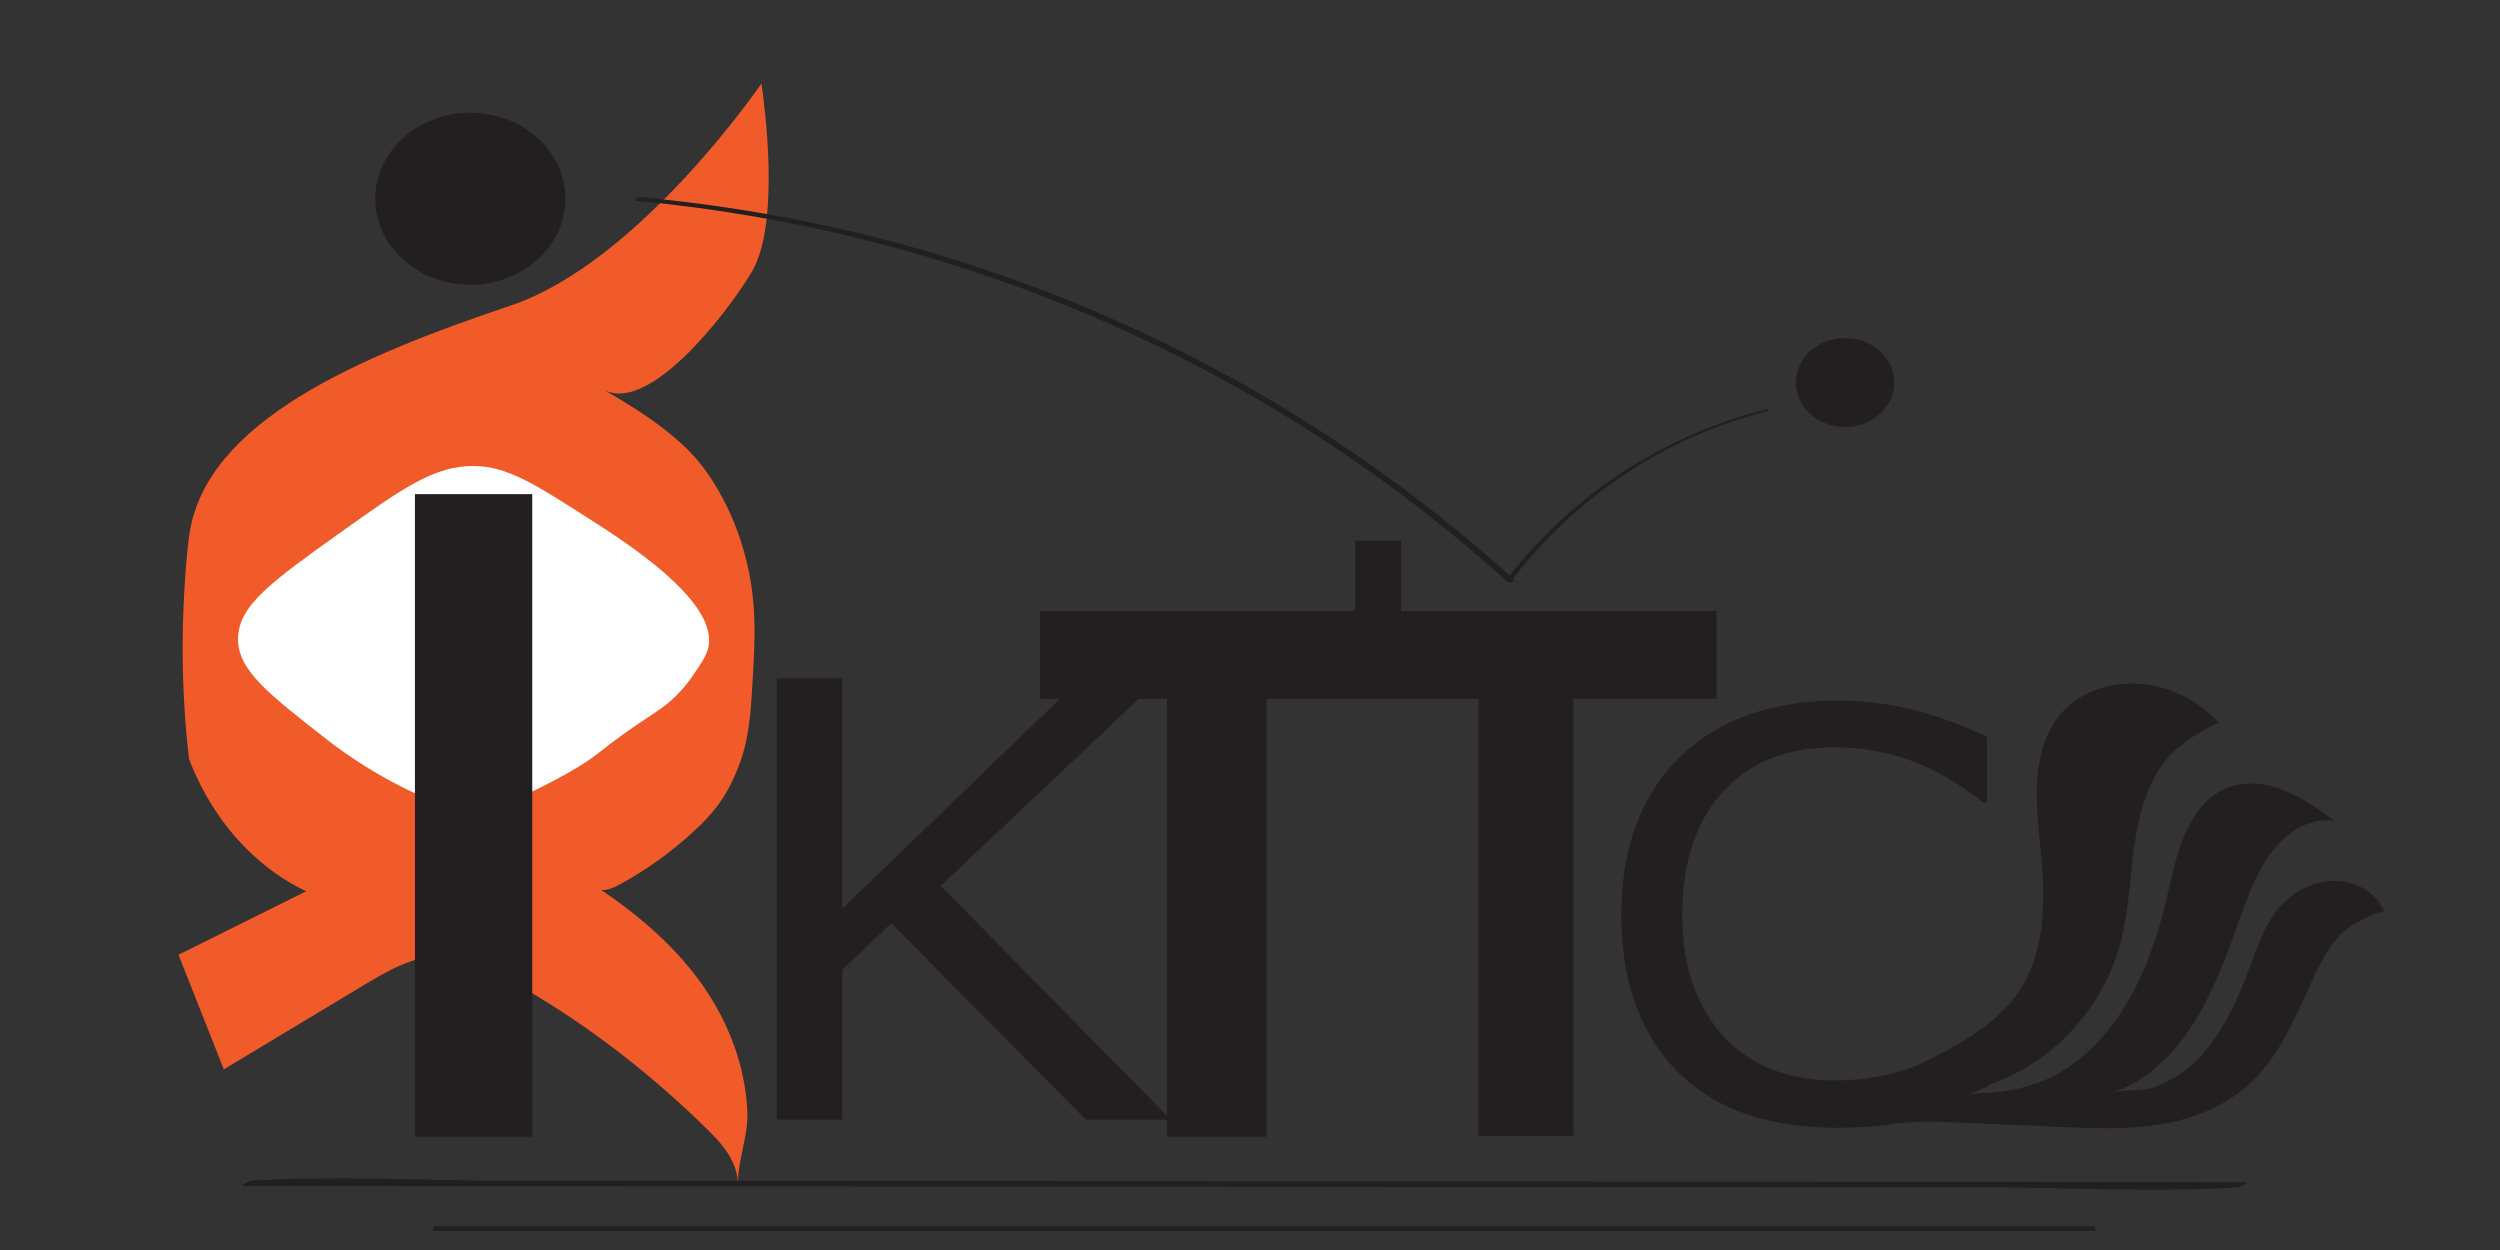 <?xml version="1.0" encoding="UTF-8" standalone="no"?>
<svg
   xmlns:dc="http://purl.org/dc/elements/1.1/"
   xmlns:cc="http://creativecommons.org/ns#"
   xmlns:rdf="http://www.w3.org/1999/02/22-rdf-syntax-ns#"
   xmlns:svg="http://www.w3.org/2000/svg"
   xmlns="http://www.w3.org/2000/svg"
   xmlns:sodipodi="http://sodipodi.sourceforge.net/DTD/sodipodi-0.dtd"
   xmlns:inkscape="http://www.inkscape.org/namespaces/inkscape"
   version="1.1"
   id="svg2"
   xml:space="preserve"
   width="700"
   height="350"
   viewBox="0 0 700 350"
   sodipodi:docname="logo.svg"
   inkscape:version="1.0beta1 (32d4812, 2019-09-19)">
  <rect x="0" y="0" width="700" height="350" fill="#333333" stroke="none"/>





  <defs
   id="defs6">
    <clipPath
   clipPathUnits="userSpaceOnUse"
   id="clipPath22">
      <path
   inkscape:connector-curvature="0"
   d="M 0,792 H 612 V 0 H 0 Z"
   id="path20" />





    </clipPath>





    <clipPath
   clipPathUnits="userSpaceOnUse"
   id="clipPath30">
      <path
   inkscape:connector-curvature="0"
   d="M 124.75,628.75 H 161.5 V 603.5 h -36.75 z"
   id="path28" />





    </clipPath>





    <clipPath
   clipPathUnits="userSpaceOnUse"
   id="clipPath58">
      <path
   inkscape:connector-curvature="0"
   d="M 0,792 H 612 V 0 H 0 Z"
   id="path56" />





    </clipPath>





    <clipPath
   clipPathUnits="userSpaceOnUse"
   id="clipPath90">
      <path
   inkscape:connector-curvature="0"
   d="M 0,792 H 612 V 0 H 0 Z"
   id="path88" />





    </clipPath>





  </defs>





  <sodipodi:namedview
   fit-margin-bottom="0"
   fit-margin-right="0"
   fit-margin-left="0"
   fit-margin-top="0"
   pagecolor="#ffffff"
   bordercolor="#666666"
   borderopacity="1"
   objecttolerance="10"
   gridtolerance="10"
   guidetolerance="10"
   inkscape:pageopacity="0"
   inkscape:pageshadow="2"
   inkscape:window-width="1440"
   inkscape:window-height="847"
   id="namedview4"
   inkscape:document-rotation="0"
   showgrid="false"
   inkscape:zoom="4.000585"
   inkscape:cx="559.64089"
   inkscape:cy="256.22037"
   inkscape:window-x="0"
   inkscape:window-y="25"
   inkscape:window-maximized="0"
   inkscape:current-layer="g977"
   units="px" />





  <g
   id="g10"
   inkscape:groupmode="layer"
   inkscape:label="LOGO shru"
   transform="matrix(1.333,0,0,-1.333,-38.048,838.333)">
    

    

    

    

    

    

    

    

    <g
   id="g932"
   transform="translate(30.047,-4.083)">
  <g
   id="g977"
   transform="translate(7.453)">
    <g
   aria-label="K"
   transform="matrix(1,0,0,-0.897,139.997,397.807)"
   id="text14"
   style="font-variant:normal;font-weight:normal;font-stretch:normal;font-size:142.138px;font-family:'Myriad Pro';-inkscape-font-specification:MyriadPro-Regular;writing-mode:lr-tb;fill:#231f20;fill-opacity:1;fill-rule:nonzero;stroke:none">
  <path
   d="M 96.956,0 H 79.12 L 38.241,-46.014 27.97,-35.049 V 0 H 14.228 v -103.342 h 13.742 v 53.926 l 50.179,-53.926 h 16.657 l -46.153,48.582 z"
   style=""
   id="path891" />

</g>



    <g
   id="g16">
      <g
   id="g18"
   clip-path="url(#clipPath22)">
        <g
   id="g24">
          <g
   id="g26" />





          <g
   id="g38">
            <g
   clip-path="url(#clipPath30)"
   opacity="0.52"
   id="g36">
              <g
   transform="translate(124.75,628.75)"
   id="g34">
                <path
   inkscape:connector-curvature="0"
   d="M 0,0 36.75,-25.25"
   style="fill:#231f20;fill-opacity:1;fill-rule:nonzero;stroke:none"
   id="path32" />





              </g>





            </g>





          </g>





        </g>





      </g>





    </g>



    <path
   inkscape:connector-curvature="0"
   d="M 351.617,486.193 H 209.5 v 18.456 h 142.117 z"
   style="fill:#231f20;fill-opacity:1;fill-rule:nonzero;stroke:none"
   id="path40" />



    <path
   inkscape:connector-curvature="0"
   d="m 257.097,394.22 h -20.916 v 94.451 h 20.916 z"
   style="fill:#231f20;fill-opacity:1;fill-rule:nonzero;stroke:none;stroke-width:1.012"
   id="path42" />



    <path
   inkscape:connector-curvature="0"
   d="m 321.573,394.398 h -19.968 v 94.477 h 19.968 z"
   style="fill:#231f20;fill-opacity:1;fill-rule:nonzero;stroke:none;stroke-width:1.015"
   id="path44" />



    <path
   inkscape:connector-curvature="0"
   d="m 285.381,502.56 h -9.646 v 16.881 h 9.646 z"
   style="fill:#231f20;fill-opacity:1;fill-rule:nonzero;stroke:none"
   id="path46" />



    <g
   aria-label="C"
   transform="scale(1.034,-0.967)"
   id="text50"
   style="font-variant:normal;font-weight:normal;font-stretch:normal;font-size:123.184px;font-family:'Myriad Pro';-inkscape-font-specification:MyriadPro-Regular;writing-mode:lr-tb;fill:#231f20;fill-opacity:1;fill-rule:nonzero;stroke:none;stroke-width:0.967">
  <path
   sodipodi:nodetypes="ccccscccssccscccccscccscccssccc"
   inkscape:connector-curvature="0"
   d="m 395.344,-418.693 c -2.205,0.962 -6.024,2.834 -7.828,3.676 -1.764,0.842 6.791,4.05 3.541,3.809 -6.617,0.18 -12.185,0.241 -15.073,0.762 -2.847,0.561 -7.99,0.842 -11.438,0.842 -6.496,0 -12.411,-0.902 -17.744,-2.707 -5.293,-1.845 -9.904,-4.712 -13.834,-8.601 -3.849,-3.809 -6.857,-8.641 -9.022,-14.496 -2.165,-5.895 -3.248,-12.731 -3.248,-20.511 0,-7.378 1.043,-13.974 3.128,-19.789 2.085,-5.814 5.093,-10.726 9.022,-14.736 3.809,-3.89 8.401,-6.857 13.774,-8.902 5.413,-2.045 11.408,-3.068 17.984,-3.068 4.812,0 9.604,0.581 14.375,1.744 4.812,1.163 10.145,3.208 15.999,6.135 v 14.135 h -0.902 c -4.932,-4.13 -9.824,-7.138 -14.676,-9.022 -4.852,-1.885 -10.045,-2.827 -15.578,-2.827 -4.531,0 -8.621,0.742 -12.27,2.225 -3.609,1.444 -6.837,3.709 -9.684,6.797 -2.767,3.007 -4.932,6.817 -6.496,11.428 -1.524,4.571 -2.286,9.864 -2.286,15.879 0,6.296 0.842,11.709 2.526,16.24 1.724,4.531 3.93,8.22 6.616,11.067 2.807,2.967 6.075,5.173 9.804,6.616 3.769,1.403 7.739,2.105 11.909,2.105 5.734,0 11.107,-0.982 16.12,-2.947 5.012,-1.965 10.792,-4.912 15.163,-8.842 l 5.557,1.55 z"
   style="stroke-width:0.967"
   id="path894" />

</g>



    <g
   id="g52">
      <g
   id="g54"
   clip-path="url(#clipPath58)">
        <g
   id="g60"
   transform="translate(388.93,552.643)">
          <path
   inkscape:connector-curvature="0"
   d="m 0,0 c 0,-5.16 -4.621,-9.344 -10.322,-9.344 -5.701,0 -10.322,4.184 -10.322,9.344 0,5.16 4.621,9.344 10.322,9.344 C -4.621,9.344 0,5.16 0,0"
   style="fill:#231f20;fill-opacity:1;fill-rule:nonzero;stroke:none"
   id="path62" />





        </g>





        <g
   id="g64"
   transform="translate(89.85,453.183)">
          <path
   inkscape:connector-curvature="0"
   d="M 0,0 Z"
   style="fill:#231f20;fill-opacity:1;fill-rule:nonzero;stroke:none"
   id="path66" />





        </g>





        <g
   id="g68"
   transform="translate(90.521,453.183)">
          <path
   inkscape:connector-curvature="0"
   d="M 0,0 H -0.671 Z"
   style="fill:#231f20;fill-opacity:1;fill-rule:nonzero;stroke:none"
   id="path70" />





        </g>





        <g
   id="g72"
   transform="translate(42.38,383.888)">
          <path
   inkscape:connector-curvature="0"
   d="m 0,0 c 13.85,-0.012 27.7,-0.024 41.551,-0.036 33.268,-0.03 66.537,-0.059 99.806,-0.088 40.427,-0.036 80.855,-0.071 121.282,-0.107 34.679,-0.03 69.358,-0.06 104.037,-0.091 16.898,-0.015 34.151,-1.045 51.028,-0.045 0.233,0.014 0.471,0 0.705,0 0.603,-0.001 3.272,1.156 1.886,1.157 -13.85,0.012 -27.701,0.024 -41.551,0.036 C 345.475,0.855 312.207,0.885 278.938,0.914 238.511,0.949 198.083,0.985 157.656,1.02 122.977,1.051 88.298,1.081 53.619,1.112 36.721,1.126 19.468,2.157 2.591,1.156 2.358,1.143 2.12,1.157 1.886,1.157 1.283,1.158 -1.386,0.001 0,0"
   style="fill:#231f20;fill-opacity:1;fill-rule:nonzero;stroke:none"
   id="path74" />





        </g>





        <g
   id="g76"
   transform="translate(82.017,374.917)">
          <path
   inkscape:connector-curvature="0"
   d="M 0,0 H 349.115"
   style="fill:#ffffff;fill-opacity:1;fill-rule:nonzero;stroke:#231f20;stroke-width:1;stroke-linecap:butt;stroke-linejoin:miter;stroke-miterlimit:10;stroke-dasharray:none;stroke-opacity:1"
   id="path78" />





        </g>





      </g>





    </g>



    <g
   id="g84">
      <g
   id="g86"
   clip-path="url(#clipPath90)">
        <g
   id="g92"
   transform="translate(364.316,398.821)">
          <path
   inkscape:connector-curvature="0"
   d="m 0,0 c 13.122,3.94 26.372,7.935 38.373,15.066 5.122,3.043 10.122,6.796 13.296,12.23 4.55,7.789 4.669,17.771 3.835,27.032 -0.446,4.953 -1.121,9.91 -0.926,14.884 0.194,4.974 1.341,10.064 4.146,13.925 3.026,4.164 7.724,6.5 12.474,7.214 7.749,1.165 15.913,-1.835 21.541,-7.914 C 89.074,80.523 85.335,78.552 82.435,75.396 78.033,70.605 76.088,63.651 75.102,56.865 74.117,50.079 73.917,43.123 72.234,36.511 67.608,18.326 51.356,5.205 34.493,4.364 41.815,4.341 49.328,4.355 56.176,7.258 c 6.816,2.89 12.537,8.528 16.711,15.22 4.174,6.693 6.884,14.413 8.784,22.294 1.064,4.41 1.894,8.921 3.535,13.103 1.64,4.182 4.216,8.096 7.868,10.127 3.879,2.157 8.541,1.933 12.664,0.448 4.123,-1.484 7.824,-4.123 11.474,-6.734 -4.898,0.917 -9.857,-2.057 -13.121,-6.25 C 100.826,51.273 98.932,45.995 97.078,40.834 94.366,33.28 91.581,25.665 87.361,19.037 83.141,12.408 77.296,6.761 70.275,4.659 c 2.823,0.845 6.021,0.127 8.993,1.184 3.041,1.082 5.901,2.826 8.358,5.109 5.419,5.034 8.894,12.638 11.572,19.777 1.6,4.263 3.051,8.724 5.78,12.195 2.828,3.596 6.955,5.87 11.224,6.185 4.53,0.334 9.494,-1.903 11.425,-6.506 -0.324,0.774 -6.437,-2.511 -7.033,-2.907 -5.027,-3.346 -7.261,-9.631 -9.857,-15.21 C 107.983,18.569 105.144,12.543 100.743,7.927 95.476,2.402 88.417,-0.596 81.292,-1.88 74.168,-3.164 66.9,-2.859 59.69,-2.551 39.793,-1.701 19.897,-0.85 0,0"
   style="fill:#231f20;fill-opacity:1;fill-rule:nonzero;stroke:none"
   id="path94" />





        </g>





        <g
   id="g96"
   transform="translate(150.989,615.447)">
          <path
   inkscape:connector-curvature="0"
   d="m 0,0 c 0,0 -25.641,-37.564 -52.722,-46.659 -32.3,-10.847 -63.797,-24.388 -67.415,-47.845 -0.56,-3.632 -1.417,-13.295 -1.44,-23.725 -0.022,-9.772 0.663,-17.9 1.32,-23.627 0.724,-1.875 1.562,-3.78 2.533,-5.684 5.302,-10.386 13.401,-18.073 22.104,-22.125 -8.944,-4.447 -17.889,-8.894 -26.833,-13.34 3.172,-8.025 6.345,-16.05 9.517,-24.075 9.663,5.813 19.327,11.626 28.99,17.438 5.143,3.093 10.46,6.241 16.074,6.346 5.016,0.093 9.872,-2.257 14.529,-4.817 15.02,-8.258 29.303,-19.04 42.428,-32.029 2.817,-2.788 5.836,-6.306 6.004,-11.067 -0.173,4.906 2.213,10.038 1.949,15.416 -0.232,4.725 -1.214,9.32 -2.731,13.563 -7.956,22.247 -29.039,33.927 -44.697,43.191 4.448,-2.937 8.897,-5.873 13.346,-8.81 1.059,-0.699 2.148,-1.409 3.318,-1.545 1.4,-0.162 2.774,0.511 4.08,1.22 5.309,2.88 10.398,6.518 15.159,10.837 4.571,4.147 7.221,7.693 9.514,13.437 2.395,5.996 2.703,11.303 3.13,18.666 0.477,8.215 0.906,15.599 -1.187,24.464 -2.973,12.591 -9.098,20.398 -11.732,23.119 -5.587,5.77 -12.076,9.623 -18.493,13.419 9.304,-5.481 25.885,15.647 31.238,24.69 C 4.006,-29.369 0.647,-4.551 0,0"
   style="fill:#f15a29;fill-opacity:1;fill-rule:nonzero;stroke:none"
   id="path98" />





        </g>





        <g
   id="g100"
   transform="translate(90.69,535.104)">
          <path
   inkscape:connector-curvature="0"
   d="m 0,0 c -8.402,0.11 -15.059,-4.641 -28.373,-14.144 -14.17,-10.114 -21.255,-15.171 -21.271,-22.172 -0.015,-6.548 6.16,-11.374 18.509,-21.025 3.843,-3.004 13.636,-10.2 27.348,-14.909 1.503,-0.516 2.752,-0.899 3.592,-1.147 7.89,2.678 14.487,5.904 19.613,8.793 8.004,4.51 5.814,4.472 18.233,12.615 1.674,1.098 5.075,3.302 8.287,8.028 2.001,2.943 3.069,4.514 3.315,6.498 1.186,9.551 -17.552,21.528 -25.139,26.377 C 12.646,-3.756 6.912,-0.09 0,0"
   style="fill:#ffffff;fill-opacity:1;fill-rule:nonzero;stroke:none"
   id="path102" />





        </g>





        <path
   inkscape:connector-curvature="0"
   d="m 102.841,394.22 h -24.64 v 134.974 h 24.64 z"
   style="fill:#231f20;fill-opacity:1;fill-rule:nonzero;stroke:none"
   id="path104" />





        <g
   id="g106"
   transform="translate(109.799,591.25)">
          <path
   inkscape:connector-curvature="0"
   d="m 0,0 c 0,-9.977 -8.938,-18.065 -19.963,-18.065 -11.025,0 -19.962,8.088 -19.962,18.065 0,9.977 8.937,18.065 19.962,18.065 C -8.938,18.065 0,9.977 0,0"
   style="fill:#231f20;fill-opacity:1;fill-rule:nonzero;stroke:none"
   id="path108" />





        </g>





        <g
   id="g110"
   transform="translate(309.072,511.281)">
          <path
   inkscape:connector-curvature="0"
   d="m 0,0 c -41.834,37.888 -93.334,63.957 -148.657,75.18 -11.534,2.34 -23.187,4.022 -34.903,5.126 -0.546,0.051 -1.54,-0.714 -0.568,-0.805 C -116.287,73.107 -51.911,45.233 -1.347,-0.562 -0.977,-0.897 0.381,-0.345 0,0"
   style="fill:#231f20;fill-opacity:1;fill-rule:nonzero;stroke:none"
   id="path112" />





        </g>





        <g
   id="g114"
   transform="translate(309.113,511.753)">
          <path
   inkscape:connector-curvature="0"
   d="m 0,0 c 13.266,17.14 31.865,29.423 52.883,34.784 0.843,0.215 0.734,0.669 -0.121,0.451 C 31.241,29.745 12.173,17.32 -1.429,-0.255 -1.521,-0.374 -0.266,-0.343 0,0"
   style="fill:#231f20;fill-opacity:1;fill-rule:nonzero;stroke:none"
   id="path116" />





        </g>





      </g>





    </g>



  </g>



</g>





  </g>





</svg>
